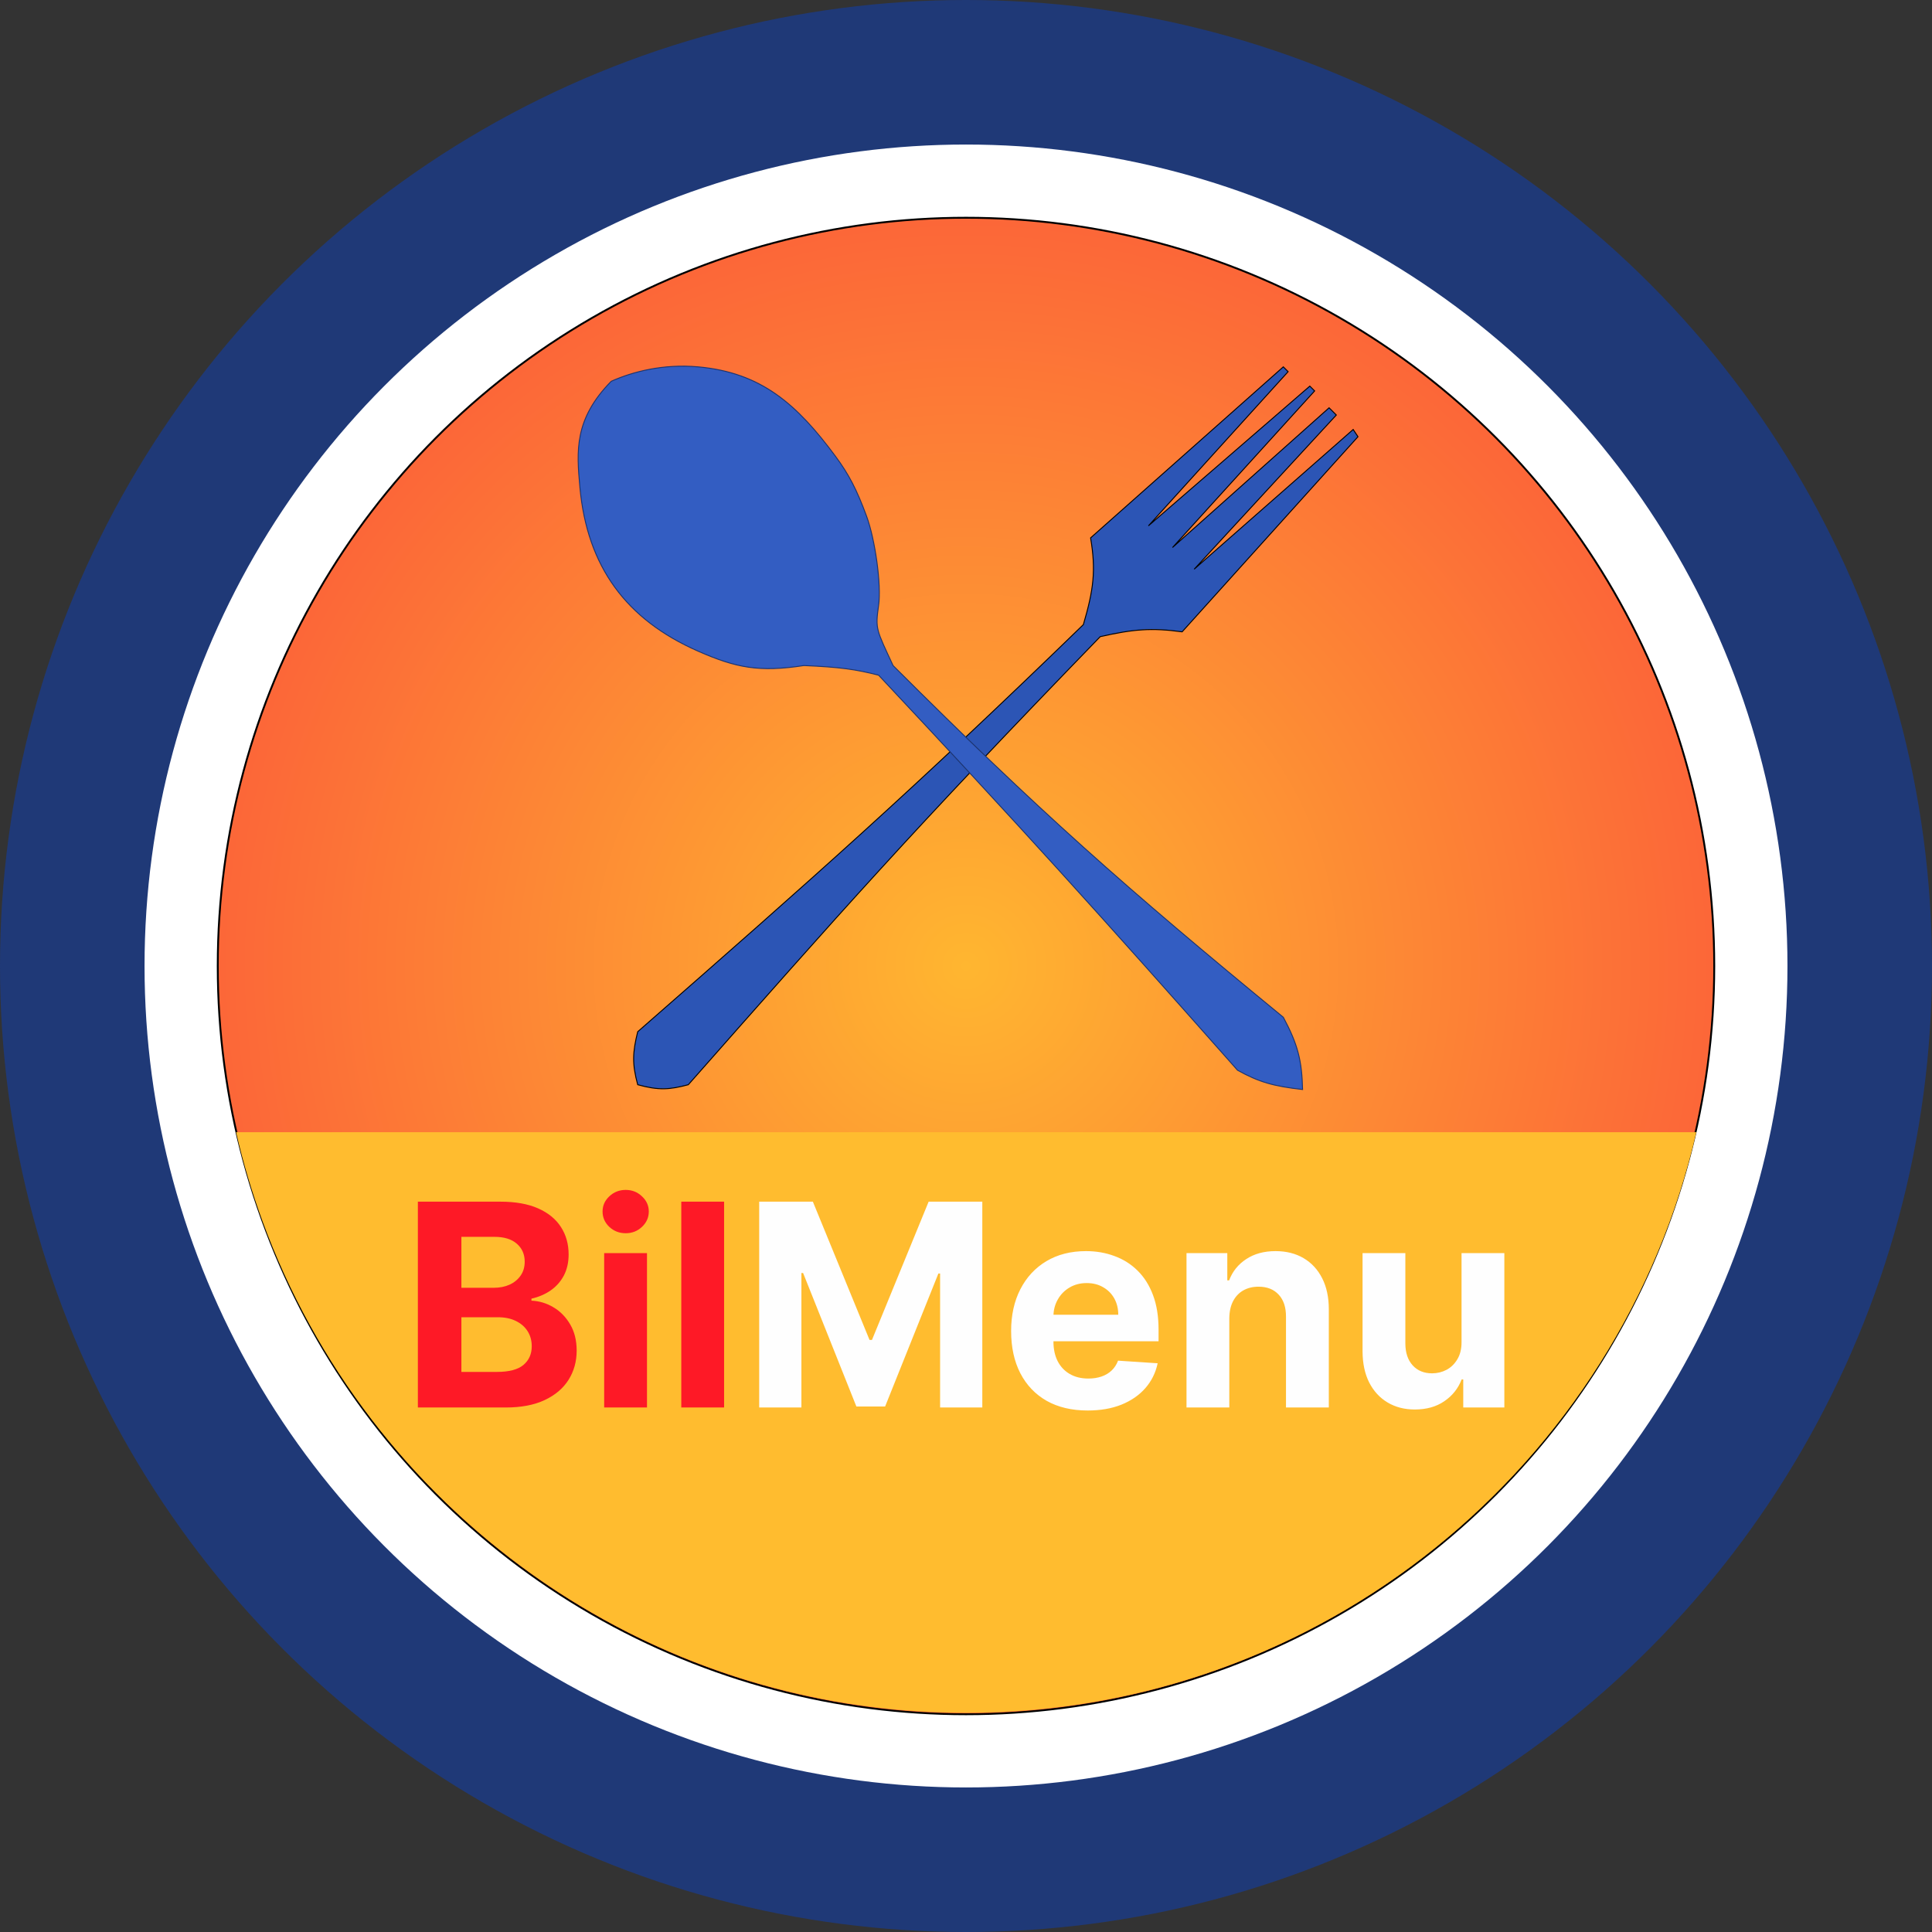 <svg width="1024" height="1024" viewBox="0 0 1024 1024" fill="none" xmlns="http://www.w3.org/2000/svg">
<rect x="0" y="0" width="1024" height="1024" fill="#333333" stroke="none"/>
<circle cx="512" cy="512" r="512" fill="#1F3977"/>
<circle cx="512" cy="512.001" r="435.392" fill="white"/>
<circle cx="512" cy="511.999" r="396.587" fill="url(#paint0_radial_136_138)" stroke="black"/>
<path d="M899.098 600.1C858.554 776.364 700.682 907.811 512.109 907.811C340.81 907.81 194.845 799.342 139.149 647.342C133.533 632.015 128.835 616.245 125.121 600.1H899.098Z" fill="#FFBC2F"/>
<path d="M221.482 746V636.909H265.161C273.186 636.909 279.88 638.099 285.242 640.478C290.604 642.857 294.635 646.16 297.334 650.386C300.033 654.576 301.382 659.406 301.382 664.874C301.382 669.136 300.53 672.882 298.825 676.114C297.121 679.31 294.777 681.937 291.794 683.997C288.847 686.021 285.473 687.46 281.673 688.312V689.377C285.828 689.555 289.717 690.727 293.339 692.893C296.996 695.059 299.962 698.095 302.234 702.001C304.507 705.872 305.643 710.489 305.643 715.851C305.643 721.639 304.205 726.806 301.329 731.352C298.488 735.862 294.28 739.43 288.705 742.058C283.129 744.686 276.258 746 268.09 746H221.482ZM244.546 727.143H263.349C269.777 727.143 274.464 725.918 277.412 723.468C280.359 720.982 281.833 717.68 281.833 713.56C281.833 710.542 281.105 707.879 279.649 705.57C278.193 703.262 276.116 701.451 273.417 700.137C270.754 698.823 267.575 698.166 263.882 698.166H244.546V727.143ZM244.546 682.559H261.645C264.805 682.559 267.611 682.009 270.061 680.908C272.547 679.771 274.5 678.173 275.92 676.114C277.376 674.054 278.104 671.586 278.104 668.71C278.104 664.768 276.702 661.589 273.896 659.175C271.126 656.76 267.185 655.553 262.071 655.553H244.546V682.559ZM320.225 746V664.182H342.917V746H320.225ZM331.624 653.635C328.251 653.635 325.357 652.516 322.942 650.279C320.563 648.006 319.373 645.29 319.373 642.129C319.373 639.004 320.563 636.323 322.942 634.086C325.357 631.813 328.251 630.677 331.624 630.677C334.998 630.677 337.874 631.813 340.254 634.086C342.669 636.323 343.876 639.004 343.876 642.129C343.876 645.29 342.669 648.006 340.254 650.279C337.874 652.516 334.998 653.635 331.624 653.635ZM383.786 636.909V746H361.094V636.909H383.786Z" fill="#FE1926"/>
<path d="M402.39 636.909H430.834L460.877 710.205H462.155L492.198 636.909H520.643V746H498.27V674.995H497.365L469.133 745.467H453.899L425.667 674.729H424.762V746H402.39V636.909ZM576.506 747.598C568.09 747.598 560.846 745.893 554.773 742.484C548.737 739.04 544.085 734.175 540.817 727.889C537.55 721.568 535.917 714.093 535.917 705.464C535.917 697.048 537.55 689.661 540.817 683.305C544.085 676.948 548.683 671.994 554.614 668.443C560.58 664.892 567.575 663.116 575.601 663.116C580.999 663.116 586.023 663.987 590.675 665.727C595.363 667.431 599.447 670.006 602.927 673.45C606.442 676.895 609.177 681.227 611.13 686.447C613.083 691.632 614.06 697.705 614.06 704.665V710.897H544.972V696.835H592.7C592.7 693.567 591.989 690.673 590.569 688.152C589.148 685.631 587.178 683.66 584.656 682.239C582.17 680.783 579.276 680.055 575.974 680.055C572.529 680.055 569.475 680.854 566.812 682.452C564.184 684.015 562.124 686.128 560.633 688.791C559.141 691.419 558.378 694.349 558.342 697.58V710.95C558.342 714.999 559.088 718.496 560.58 721.444C562.107 724.391 564.255 726.664 567.025 728.262C569.795 729.86 573.08 730.659 576.879 730.659C579.401 730.659 581.709 730.304 583.804 729.594C585.899 728.884 587.692 727.818 589.184 726.398C590.675 724.977 591.812 723.237 592.593 721.178L613.58 722.562C612.515 727.605 610.331 732.009 607.028 735.773C603.761 739.501 599.536 742.413 594.351 744.509C589.202 746.568 583.254 747.598 576.506 747.598ZM651.56 698.699V746H628.868V664.182H650.494V678.617H651.453C653.264 673.859 656.3 670.094 660.562 667.325C664.823 664.519 669.99 663.116 676.062 663.116C681.744 663.116 686.698 664.359 690.924 666.845C695.15 669.331 698.435 672.882 700.778 677.499C703.122 682.08 704.294 687.548 704.294 693.905V746H681.602V697.953C681.638 692.946 680.359 689.04 677.767 686.234C675.175 683.393 671.606 681.973 667.06 681.973C664.006 681.973 661.308 682.63 658.964 683.944C656.656 685.258 654.844 687.175 653.531 689.697C652.252 692.183 651.595 695.183 651.56 698.699ZM774.646 711.163V664.182H797.338V746H775.552V731.138H774.7C772.853 735.933 769.781 739.786 765.485 742.697C761.223 745.609 756.021 747.065 749.877 747.065C744.409 747.065 739.597 745.822 735.442 743.337C731.287 740.851 728.038 737.317 725.694 732.737C723.386 728.156 722.214 722.669 722.178 716.277V664.182H744.87V712.229C744.906 717.058 746.202 720.876 748.759 723.681C751.316 726.487 754.742 727.889 759.039 727.889C761.774 727.889 764.33 727.268 766.71 726.025C769.089 724.746 771.007 722.864 772.463 720.379C773.954 717.893 774.682 714.821 774.646 711.163Z" fill="#FEFEFE"/>
<path d="M337.998 546.833C335.266 557.85 335.013 563.905 337.998 574.922C349.165 578.014 354.945 577.564 364.811 574.922C445.483 483.504 482.75 440.957 583.145 337.436C600.762 333.47 610.24 332.682 626.557 334.882L719.764 231.461L717.21 227.631L632.941 301.685L708.273 219.97L704.442 216.139L621.45 290.194L696.781 207.202L694.228 204.648L608.682 278.703L682.736 196.987L680.183 194.434L578.038 285.087C580.952 302.417 579.619 312.574 574.208 331.052C484.092 418.472 431.737 464.775 337.998 546.833Z" fill="#2C55B5" stroke="black" stroke-width="0.5"/>
<path d="M655.928 567.262C667.42 573.576 674.798 575.693 690.402 577.476C690.017 562.236 687.976 553.72 680.188 539.172C595.939 469.986 550.24 429.493 473.345 352.758C464.463 333.512 463.86 333.605 465.684 320.837C467.232 310 463.827 285.877 459.299 273.595C454.214 259.799 450.028 251.551 442.701 241.676C422.511 214.463 403.674 197.441 369.923 194.434C351.797 192.819 335.625 196.866 323.958 202.095C304.224 222.182 305.619 239.121 307.359 258.274C311.186 300.408 331.931 328.391 369.923 345.097C390.193 354.01 402.376 356.389 426.103 352.758C445.262 353.582 453.723 354.808 465.684 357.865C540.848 438.065 582.358 484.109 655.928 567.262Z" fill="#335DC2" stroke="#1C3470" stroke-width="0.5"/>
<defs>
<radialGradient id="paint0_radial_136_138" cx="0" cy="0" r="1" gradientUnits="userSpaceOnUse" gradientTransform="translate(512 511.999) rotate(90) scale(397.087)">
<stop stop-color="#FFB630"/>
<stop offset="1" stop-color="#FC6738"/>
</radialGradient>
</defs>
</svg>
